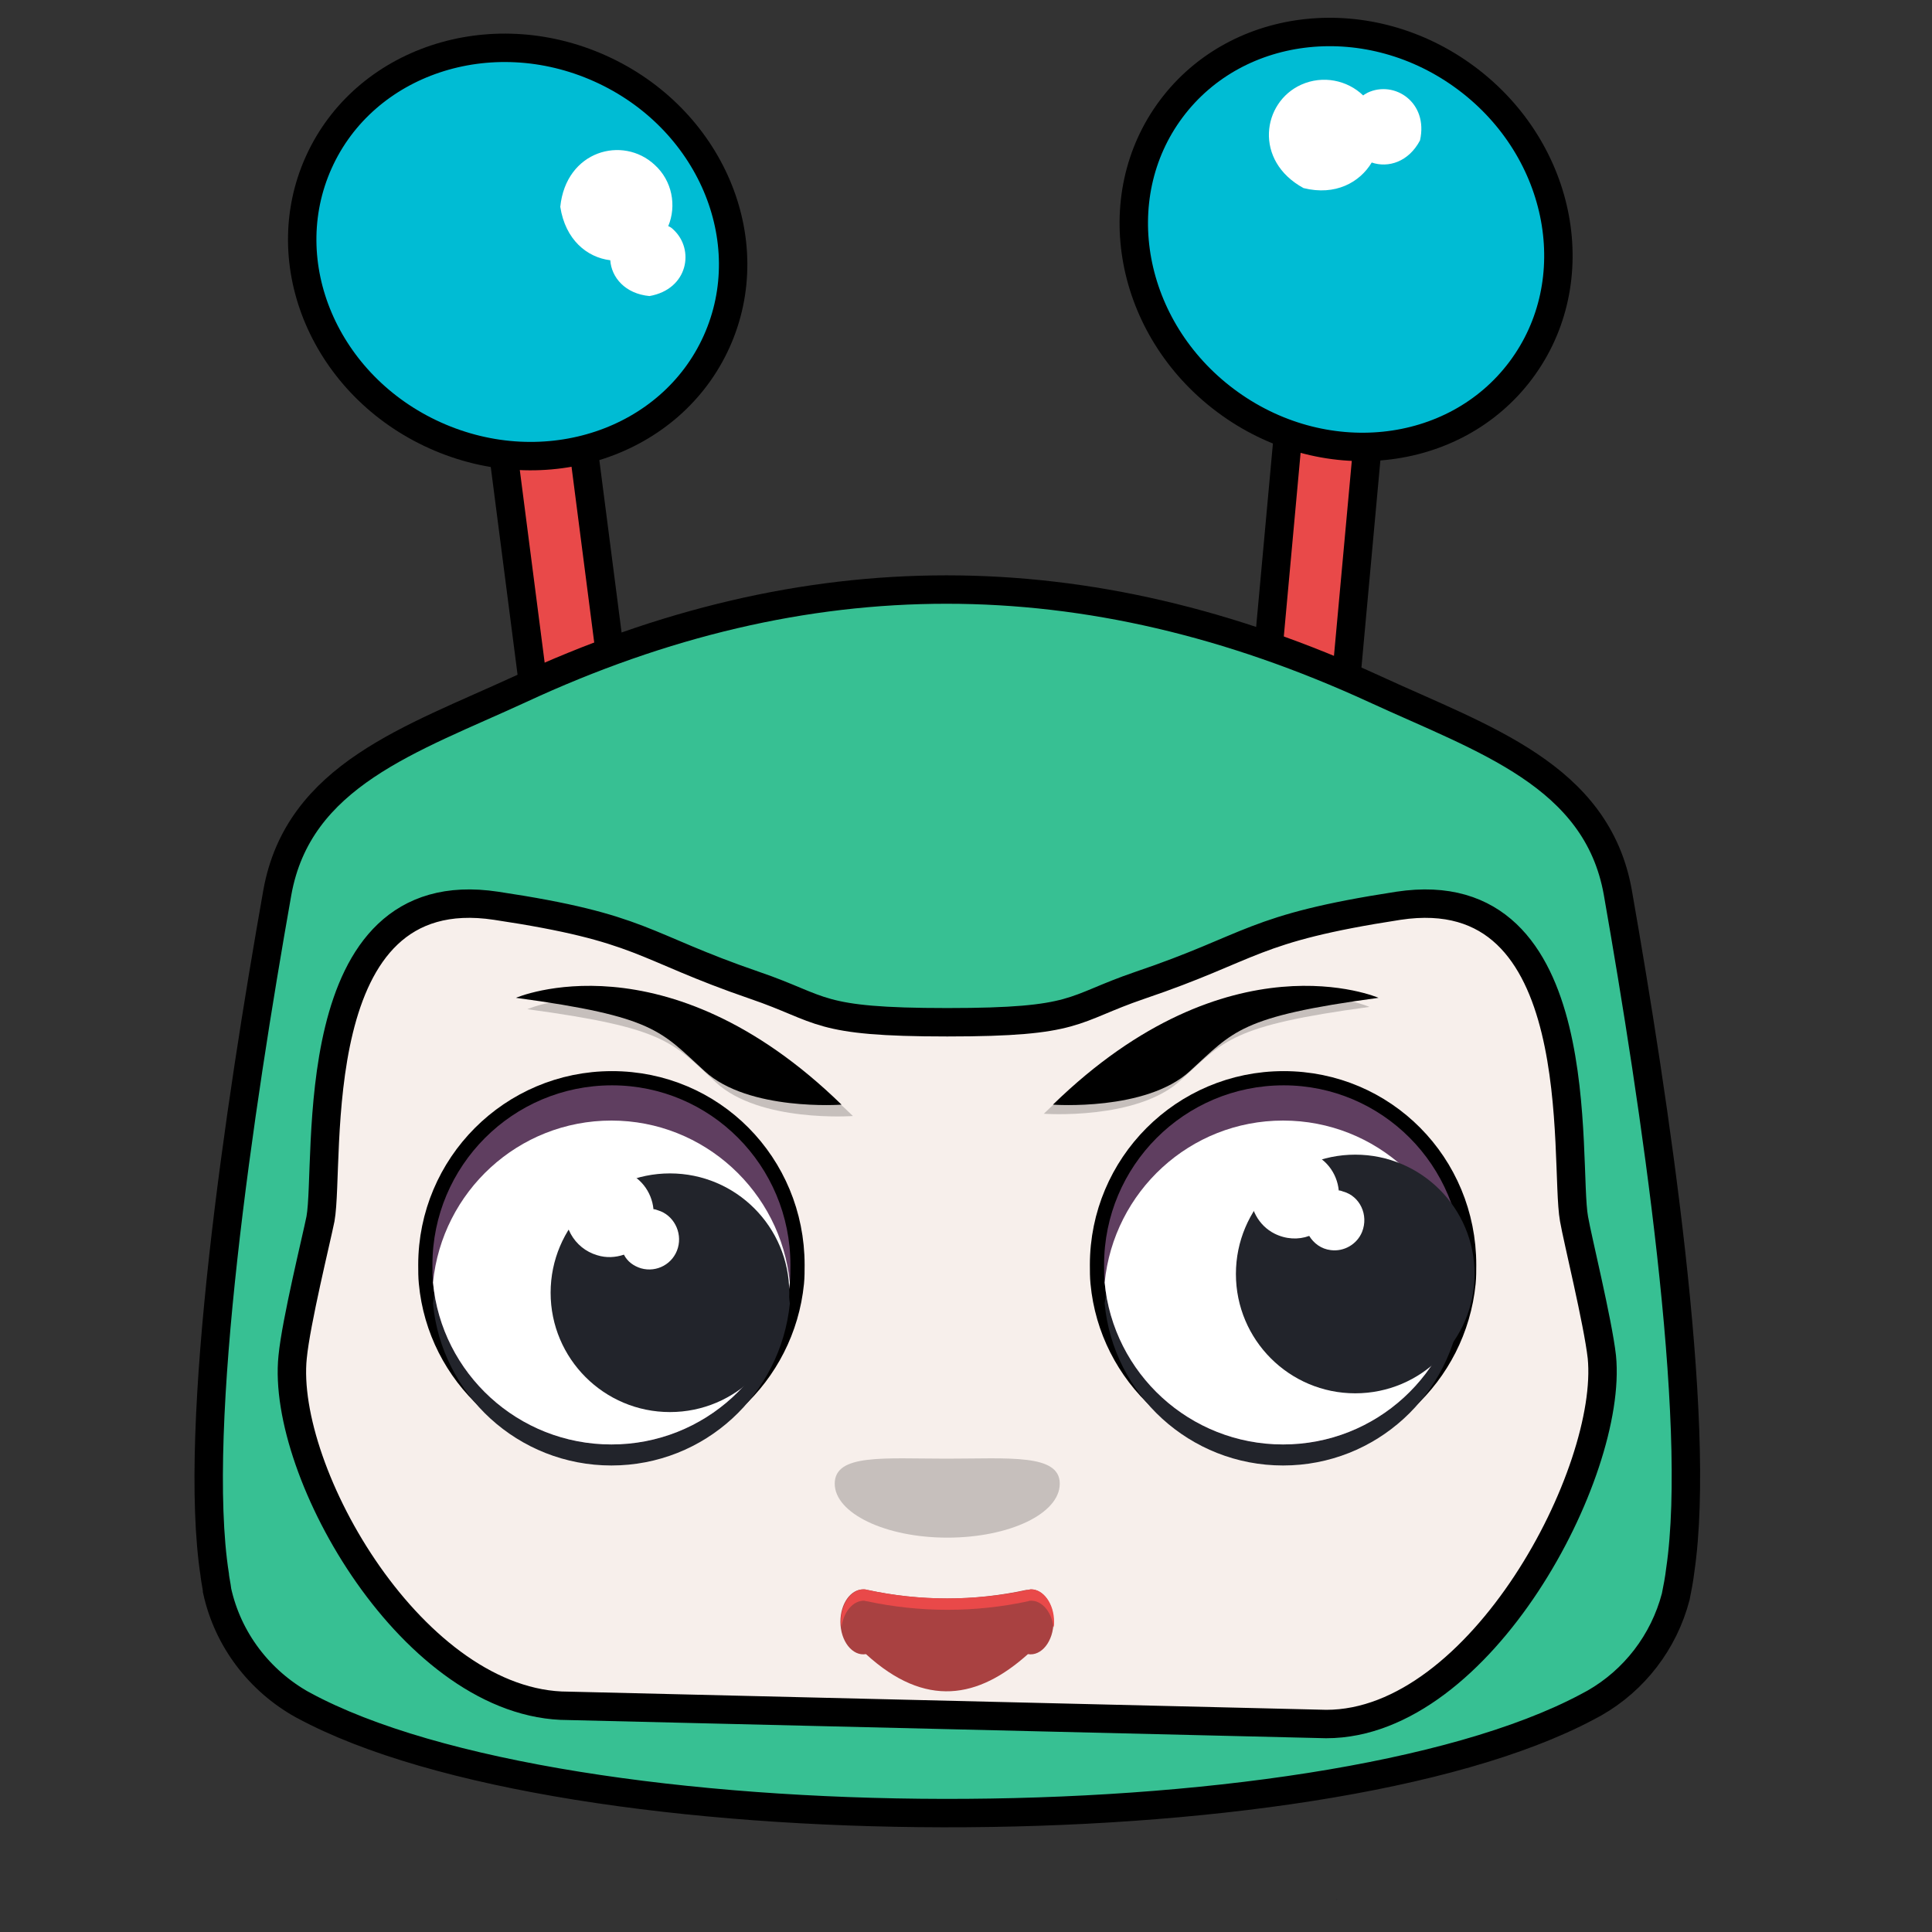 <?xml version="1.0" encoding="utf-8"?>
<!-- Generator: Adobe Illustrator 27.1.1, SVG Export Plug-In . SVG Version: 6.00 Build 0)  -->
<svg version="1.1" id="Calque_1" xmlns="http://www.w3.org/2000/svg" xmlns:xlink="http://www.w3.org/1999/xlink" x="0px" y="0px"
	 viewBox="0 0 340 340" style="enable-background:new 0 0 340 340;" xml:space="preserve">
<rect x="0" y="0" width="340" height="340" fill="#333333" stroke="none"/>
<style type="text/css">
	.st0{fill:none;}
	.st1{fill:#22242B;}
	.st2{opacity:0.2;}
	.st3{fill:#00BCD4;}
	.st4{fill:#FFFFFF;}
	.st5{fill:#584464;}
	.st6{fill:#F3DBCE;stroke:#000000;stroke-width:5;stroke-miterlimit:10;}
	.st7{fill:#A67D65;stroke:#000000;stroke-width:5;stroke-miterlimit:10;}
	.st8{fill:#6CC09A;stroke:#000000;stroke-width:5;stroke-miterlimit:10;}
	.st9{fill:#E8E8E7;stroke:#000000;stroke-width:5;stroke-miterlimit:10;}
	.st10{fill:#22242B;stroke:#000000;stroke-width:5;stroke-miterlimit:10;}
	.st11{opacity:0.2;stroke:#000000;stroke-width:5;stroke-miterlimit:10;}
	.st12{fill:#00BCD4;stroke:#000000;stroke-width:5;stroke-miterlimit:10;}
	.st13{fill:none;stroke:#000000;stroke-width:5;stroke-miterlimit:10;}
	.st14{fill:#5F3E60;}
	.st15{fill:none;stroke:#313333;stroke-width:5;stroke-miterlimit:10;}
	.st16{fill:#313333;}
	.st17{fill:#6D7172;stroke:#000000;stroke-width:5;stroke-miterlimit:10;}
	.st18{fill:#FAE21F;}
	.st19{opacity:0.15;clip-path:url(#SVGID_00000133510849094957396390000004696334296433343616_);fill:#FAE21F;}
	.st20{opacity:0.2;clip-path:url(#SVGID_00000008123971672277434720000011769776045911233698_);fill:#FAE21F;}
	.st21{opacity:0.1;clip-path:url(#SVGID_00000105411585910495564630000006431902544951533733_);fill:#FAE21F;}
	.st22{clip-path:url(#SVGID_00000145760415155376555570000010377442873388354716_);fill:#FAE21F;}
	.st23{opacity:0.13;clip-path:url(#SVGID_00000137092887932740674400000006544240221002119553_);fill:#FAE21F;}
	.st24{opacity:0.1;clip-path:url(#SVGID_00000018223584160786712760000001101092478306558593_);fill:#FAE21F;}
	.st25{opacity:0.1;clip-path:url(#SVGID_00000009570289624212132420000011586863263873688252_);fill:#FAE21F;}
	.st26{clip-path:url(#SVGID_00000058575806307214930010000013461197258127588287_);fill:#FAE21F;}
	.st27{clip-path:url(#SVGID_00000183248076385902331020000014987999715969008773_);fill:#FAE21F;}
	.st28{clip-path:url(#SVGID_00000061465772651431064420000009981606786976190124_);fill:#FAE21F;}
	.st29{clip-path:url(#SVGID_00000019653227644033513680000015300265216665469078_);fill:#FAE21F;}
	.st30{opacity:0.15;clip-path:url(#SVGID_00000130629098665348123290000013722786509081369236_);fill:#181919;}
	.st31{opacity:0.2;clip-path:url(#SVGID_00000102520581545339422450000015002611714523098794_);fill:#181919;}
	.st32{opacity:0.1;clip-path:url(#SVGID_00000106145933226398017990000016481914007600229009_);fill:#181919;}
	.st33{clip-path:url(#SVGID_00000137833926722995378320000006697993917867306916_);fill:#1E202E;}
	.st34{fill:#422827;}
	.st35{opacity:0.13;clip-path:url(#SVGID_00000181084952965301602370000002148753237714091395_);fill:#181919;}
	.st36{opacity:0.1;clip-path:url(#SVGID_00000098202748294120920070000014013308696320430260_);fill:#181919;}
	.st37{opacity:0.1;clip-path:url(#SVGID_00000057117217895606792760000003072566394301322405_);fill:#181919;}
	.st38{clip-path:url(#SVGID_00000154383826802247189390000016840988489948326038_);fill:#1E202E;}
	.st39{clip-path:url(#SVGID_00000165931028986492843410000011965252072243912379_);fill:#1E202E;}
	.st40{fill:#DE3942;}
	.st41{fill:#18181E;}
	.st42{clip-path:url(#SVGID_00000054243005504710716750000011081469239348633729_);fill:#FFFFFF;}
	.st43{clip-path:url(#SVGID_00000018923858650875291740000004860155421041204925_);fill:#FFFFFF;}
	.st44{fill:#242258;}
	.st45{fill:#EF548B;}
	.st46{fill:#0087A3;}
	.st47{fill:#37C093;}
	.st48{fill:#FF3D00;}
	.st49{fill:#EF548B;stroke:#000000;stroke-width:5;stroke-miterlimit:10;}
	.st50{fill:#F7EFEB;stroke:#000000;stroke-width:5;stroke-miterlimit:10;}
	.st51{fill:#E83131;}
	.st52{fill:#A94141;}
	.st53{fill:#E94949;}
	.st54{fill:#825626;stroke:#000000;stroke-width:5;stroke-miterlimit:10;}
	.st55{opacity:0.72;fill:#D9B29C;}
	.st56{stroke:#000000;stroke-width:5;stroke-miterlimit:10;}
	.st57{fill:#FFFFFF;stroke:#000000;stroke-width:5;stroke-miterlimit:10;}
	.st58{fill:#E94949;stroke:#000000;stroke-width:5;stroke-miterlimit:10;}
	.st59{fill:#37C093;stroke:#000000;stroke-width:5;stroke-miterlimit:10;}
	.st60{fill:#825626;}
	.st61{fill:#F7EFEB;}
	.st62{fill:#EAF286;}
	.st63{fill:#50FA7B;}
	.st64{fill:#8AE9FD;}
	.st65{fill:#FF79C6;}
	.st66{fill:#BE93F9;}
	.st67{fill:#00A7D9;}
	.st68{fill:#BE93F9;stroke:#000000;stroke-width:5;stroke-miterlimit:10;}
	.st69{fill:#FF79C6;stroke:#000000;stroke-width:5;stroke-miterlimit:10;}
	.st70{fill:#8AE9FD;stroke:#000000;stroke-width:5;stroke-miterlimit:10;}
	.st71{fill:#50FA7B;stroke:#000000;stroke-width:5;stroke-miterlimit:10;}
	.st72{fill:#EAF286;stroke:#000000;stroke-width:5;stroke-miterlimit:10;}
	.st73{opacity:0.15;clip-path:url(#SVGID_00000147935242114091847400000011918585498319856318_);fill:#FAE21F;}
	.st74{opacity:0.2;clip-path:url(#SVGID_00000093167610608876826990000006201547873038776978_);fill:#FAE21F;}
	.st75{opacity:0.1;clip-path:url(#SVGID_00000116229911054527732370000016138307368478835099_);fill:#FAE21F;}
	.st76{clip-path:url(#SVGID_00000137112392482573744980000005255319533233912192_);fill:#FAE21F;}
	.st77{opacity:0.13;clip-path:url(#SVGID_00000014598447290076128310000005842999541996685482_);fill:#FAE21F;}
	.st78{opacity:0.1;clip-path:url(#SVGID_00000084521827660314912930000007896802544005387168_);fill:#FAE21F;}
	.st79{opacity:0.1;clip-path:url(#SVGID_00000047056825989702165180000006536737108506676647_);fill:#FAE21F;}
	.st80{clip-path:url(#SVGID_00000098203423725219365210000014705435981219168656_);fill:#FAE21F;}
	.st81{clip-path:url(#SVGID_00000029023767923569142120000014861969201273944476_);fill:#FAE21F;}
	.st82{clip-path:url(#SVGID_00000006675319301776078700000002301298964672572307_);fill:#FAE21F;}
	.st83{clip-path:url(#SVGID_00000122722602519738298890000000340721730600928137_);fill:#FAE21F;}
	.st84{opacity:0.15;clip-path:url(#SVGID_00000089547391287581535340000009854592362002619582_);fill:#181919;}
	.st85{opacity:0.2;clip-path:url(#SVGID_00000098935096358598604130000016809267726707527300_);fill:#181919;}
	.st86{opacity:0.1;clip-path:url(#SVGID_00000017500144504713218150000008437916998949299355_);fill:#181919;}
	.st87{clip-path:url(#SVGID_00000106839165164700929970000001959343000475028365_);fill:#1E202E;}
	.st88{opacity:0.13;clip-path:url(#SVGID_00000089560539451406642200000009445030652598001810_);fill:#181919;}
	.st89{opacity:0.1;clip-path:url(#SVGID_00000159456414891149254080000005824937091555452069_);fill:#181919;}
	.st90{opacity:0.1;clip-path:url(#SVGID_00000078730952552071911420000003658770156099480196_);fill:#181919;}
	.st91{clip-path:url(#SVGID_00000172400092987073001720000003267398034279267250_);fill:#1E202E;}
	.st92{clip-path:url(#SVGID_00000027602864183531849940000003188511645504823224_);fill:#1E202E;}
	.st93{clip-path:url(#SVGID_00000016772557971892333580000011705336193239629184_);fill:#FFFFFF;}
	.st94{clip-path:url(#SVGID_00000009587316328048842880000003340705762041739197_);fill:#FFFFFF;}
	.st95{opacity:0.15;clip-path:url(#SVGID_00000111174503450159314700000010791064390465940158_);fill:#FAE21F;}
	.st96{opacity:0.2;clip-path:url(#SVGID_00000165920316408726023580000014654387743758918826_);fill:#FAE21F;}
	.st97{opacity:0.1;clip-path:url(#SVGID_00000023282219081715112140000004315504468327185083_);fill:#FAE21F;}
	.st98{clip-path:url(#SVGID_00000055694302932574886590000013998730585742035077_);fill:#FAE21F;}
	.st99{opacity:0.13;clip-path:url(#SVGID_00000081634211090270970650000006193515003696679552_);fill:#FAE21F;}
	.st100{opacity:0.1;clip-path:url(#SVGID_00000011019377102533480750000010593919088697467800_);fill:#FAE21F;}
	.st101{opacity:0.1;clip-path:url(#SVGID_00000168089490829662593880000006422389446631775917_);fill:#FAE21F;}
	.st102{clip-path:url(#SVGID_00000007426230157620161100000001193221285136516535_);fill:#FAE21F;}
	.st103{clip-path:url(#SVGID_00000174593444748913213660000008279677440682825638_);fill:#FAE21F;}
	.st104{clip-path:url(#SVGID_00000137826361864365699550000012730423295287233946_);fill:#FAE21F;}
	.st105{clip-path:url(#SVGID_00000002378950898607403950000009219212668181078445_);fill:#FAE21F;}
	.st106{opacity:0.15;clip-path:url(#SVGID_00000091716774761575182990000010818672102392305811_);fill:#181919;}
	.st107{opacity:0.2;clip-path:url(#SVGID_00000023258051528331918460000009605757873403056809_);fill:#181919;}
	.st108{opacity:0.1;clip-path:url(#SVGID_00000170247794502653963000000013792675647856712092_);fill:#181919;}
	.st109{clip-path:url(#SVGID_00000176734649934574169220000000457343507624310463_);fill:#1E202E;}
	.st110{opacity:0.13;clip-path:url(#SVGID_00000160913316102022760390000015130239878907246767_);fill:#181919;}
	.st111{opacity:0.1;clip-path:url(#SVGID_00000114050476741836951970000004609977028907181468_);fill:#181919;}
	.st112{opacity:0.1;clip-path:url(#SVGID_00000035524765776034390410000007698604788104553863_);fill:#181919;}
	.st113{clip-path:url(#SVGID_00000170982080700270666960000008781231302559569597_);fill:#1E202E;}
	.st114{clip-path:url(#SVGID_00000175302698610897277180000016329909067881837956_);fill:#1E202E;}
	.st115{clip-path:url(#SVGID_00000155129792940218690550000007484403465789343144_);fill:#FFFFFF;}
	.st116{clip-path:url(#SVGID_00000155863783207220859770000011709627527879478712_);fill:#FFFFFF;}
	.st117{fill:#F3DBCE;}
	.st118{fill:#E8E8E7;}
	.st119{fill:#6D7172;}
	.st120{opacity:0.15;clip-path:url(#SVGID_00000011712428383376722190000011308871852157652666_);fill:#FAE21F;}
	.st121{opacity:0.2;clip-path:url(#SVGID_00000018236561588237237190000003720646223355430556_);fill:#FAE21F;}
	.st122{opacity:0.1;clip-path:url(#SVGID_00000142160606965856139150000002107344575565505461_);fill:#FAE21F;}
	.st123{clip-path:url(#SVGID_00000157268218549914827770000007616298713671759014_);fill:#FAE21F;}
	.st124{opacity:0.13;clip-path:url(#SVGID_00000157997857214822431490000017414397896735121582_);fill:#FAE21F;}
	.st125{opacity:0.1;clip-path:url(#SVGID_00000017495393723192915880000005894168419088940680_);fill:#FAE21F;}
	.st126{opacity:0.1;clip-path:url(#SVGID_00000111187084899066839600000013472053171764038838_);fill:#FAE21F;}
	.st127{clip-path:url(#SVGID_00000057110461270568061980000011292224123849582762_);fill:#FAE21F;}
	.st128{clip-path:url(#SVGID_00000152965868657322025340000002768235468837189039_);fill:#FAE21F;}
	.st129{clip-path:url(#SVGID_00000047748514192266270910000013888135236033985469_);fill:#FAE21F;}
	.st130{clip-path:url(#SVGID_00000082334038754911046460000010266984436112459198_);fill:#FAE21F;}
	.st131{opacity:0.15;clip-path:url(#SVGID_00000173147851462750389070000013382567643927306673_);fill:#181919;}
	.st132{opacity:0.2;clip-path:url(#SVGID_00000010995408974180035290000015393257239848746430_);fill:#181919;}
	.st133{opacity:0.1;clip-path:url(#SVGID_00000020395734651748402550000013014762484642787982_);fill:#181919;}
	.st134{clip-path:url(#SVGID_00000080177802341366047550000007953670322907033744_);fill:#1E202E;}
	.st135{opacity:0.13;clip-path:url(#SVGID_00000096041561844580532220000002259466364956348544_);fill:#181919;}
	.st136{opacity:0.1;clip-path:url(#SVGID_00000097479633692007073280000012116773531429916547_);fill:#181919;}
	.st137{opacity:0.1;clip-path:url(#SVGID_00000154394319845300591820000016514015084594981534_);fill:#181919;}
	.st138{clip-path:url(#SVGID_00000177476543826691425930000013758835041969693611_);fill:#1E202E;}
	.st139{clip-path:url(#SVGID_00000016065373495663134910000002595697539341254310_);fill:#1E202E;}
	.st140{clip-path:url(#SVGID_00000063591529852217866030000009388520680776548279_);fill:#FFFFFF;}
	.st141{clip-path:url(#SVGID_00000043437877393406668480000017819175482360471946_);fill:#FFFFFF;}
	.st142{fill:#333333;stroke:#000000;stroke-width:5;stroke-miterlimit:10;}
	.st143{fill:#E34B4E;stroke:#000000;stroke-width:5;stroke-miterlimit:10;}
	.st144{fill:#333333;}
	.st145{fill:#E34B4E;}
	.st146{opacity:0.15;clip-path:url(#SVGID_00000181782564250808552310000013732811607372364703_);fill:#FAE21F;}
	.st147{opacity:0.2;clip-path:url(#SVGID_00000013187203767282405110000000151419111942207366_);fill:#FAE21F;}
	.st148{opacity:0.1;clip-path:url(#SVGID_00000077322008917887363930000008160136031033044121_);fill:#FAE21F;}
	.st149{clip-path:url(#SVGID_00000001629683381949428930000011667485565311084970_);fill:#FAE21F;}
	.st150{opacity:0.13;clip-path:url(#SVGID_00000040558892966481472170000017310979405213672080_);fill:#FAE21F;}
	.st151{opacity:0.1;clip-path:url(#SVGID_00000158708743380728245400000006880844139988516542_);fill:#FAE21F;}
	.st152{opacity:0.1;clip-path:url(#SVGID_00000101066336848526363070000001244486168342936733_);fill:#FAE21F;}
	.st153{clip-path:url(#SVGID_00000109732086705736269920000012651915749312362940_);fill:#FAE21F;}
	.st154{clip-path:url(#SVGID_00000058569656365284975170000005995363877768684188_);fill:#FAE21F;}
	.st155{clip-path:url(#SVGID_00000129190944525671652880000002497054226267920569_);fill:#FAE21F;}
	.st156{clip-path:url(#SVGID_00000135669881247924021270000007689959484021655945_);fill:#FAE21F;}
	.st157{opacity:0.15;clip-path:url(#SVGID_00000126306871701933817080000001269407018355264138_);fill:#181919;}
	.st158{opacity:0.2;clip-path:url(#SVGID_00000016759318559201777210000016572698174059261373_);fill:#181919;}
	.st159{opacity:0.1;clip-path:url(#SVGID_00000019667885798987740040000010810493733448149133_);fill:#181919;}
	.st160{clip-path:url(#SVGID_00000167373709869927692980000015393166044190679689_);fill:#1E202E;}
	.st161{opacity:0.13;clip-path:url(#SVGID_00000176728249062595843270000003663918100675194814_);fill:#181919;}
	.st162{opacity:0.1;clip-path:url(#SVGID_00000168110755745630989970000005422184516265268370_);fill:#181919;}
	.st163{opacity:0.1;clip-path:url(#SVGID_00000104704740981714529340000018042338594764528828_);fill:#181919;}
	.st164{clip-path:url(#SVGID_00000097479176453827488240000010704075738622348696_);fill:#1E202E;}
	.st165{clip-path:url(#SVGID_00000161624133698595393700000008007267067259564441_);fill:#1E202E;}
	.st166{clip-path:url(#SVGID_00000016048399710900390330000016577614551328571316_);fill:#FFFFFF;}
	.st167{clip-path:url(#SVGID_00000183221538426924845980000011887073137937499058_);fill:#FFFFFF;}
	.st168{opacity:0.66;fill:#FFFFFF;stroke:#000000;stroke-width:5;stroke-miterlimit:10;}
	.st169{fill:#EAF2DC;stroke:#000000;stroke-width:5;stroke-miterlimit:10;}
	.st170{fill:#A94141;stroke:#000000;stroke-width:5;stroke-miterlimit:10;}
	.st171{fill:#E8E8E7;stroke:#6D7172;stroke-width:5;stroke-miterlimit:10;}
	.st172{fill:#E2BFA9;}
	.st173{fill:#A67D65;}
	.st174{fill:#D9B29C;}
	.st175{opacity:0.15;clip-path:url(#SVGID_00000088123252357192664620000001396118762643515032_);fill:#FAE21F;}
	.st176{opacity:0.2;clip-path:url(#SVGID_00000165220544020451844570000000839872453488826302_);fill:#FAE21F;}
	.st177{opacity:0.1;clip-path:url(#SVGID_00000171719059412330635990000006507504129946026151_);fill:#FAE21F;}
	.st178{clip-path:url(#SVGID_00000070801739066591331790000016427564030420007342_);fill:#FAE21F;}
	.st179{opacity:0.13;clip-path:url(#SVGID_00000022518669945985093950000015591929478553221551_);fill:#FAE21F;}
	.st180{opacity:0.1;clip-path:url(#SVGID_00000091737715925837355020000006440929388323494046_);fill:#FAE21F;}
	.st181{opacity:0.1;clip-path:url(#SVGID_00000139295616116629434210000016788183565157065105_);fill:#FAE21F;}
	.st182{clip-path:url(#SVGID_00000132078154979894790650000004811149402354065292_);fill:#FAE21F;}
	.st183{clip-path:url(#SVGID_00000176723778712050589340000016556620549874751134_);fill:#FAE21F;}
	.st184{clip-path:url(#SVGID_00000177448920334874781910000009430703659534804363_);fill:#FAE21F;}
	.st185{clip-path:url(#SVGID_00000036962520615989455290000014638036778745191570_);fill:#FAE21F;}
	.st186{opacity:0.15;clip-path:url(#SVGID_00000070803739412357455970000009027547900143271313_);fill:#181919;}
	.st187{opacity:0.2;clip-path:url(#SVGID_00000165925263243930317930000006710485461970659740_);fill:#181919;}
	.st188{opacity:0.1;clip-path:url(#SVGID_00000108281931032400462840000008163806870852302747_);fill:#181919;}
	.st189{clip-path:url(#SVGID_00000095321252478681821980000010924024079847486642_);fill:#1E202E;}
	.st190{opacity:0.13;clip-path:url(#SVGID_00000109022616298547009600000008393373305408284548_);fill:#181919;}
	.st191{opacity:0.1;clip-path:url(#SVGID_00000095309878202425361540000000012271667013753999_);fill:#181919;}
	.st192{opacity:0.1;clip-path:url(#SVGID_00000119077479927384968100000009712409537028598677_);fill:#181919;}
	.st193{clip-path:url(#SVGID_00000137852458137133179350000017666034558247649446_);fill:#1E202E;}
	.st194{clip-path:url(#SVGID_00000067923412916995454710000002036997211898778253_);fill:#1E202E;}
	.st195{clip-path:url(#SVGID_00000026126134692156491630000010067969535815152259_);fill:#FFFFFF;}
	.st196{clip-path:url(#SVGID_00000036955462606427608770000011395033758271143566_);fill:#FFFFFF;}
	.st197{opacity:0.11;fill:#FFFFFF;}
	.st198{opacity:0.15;clip-path:url(#SVGID_00000112601239091738536460000001137888589655068580_);fill:#FAE21F;}
	.st199{opacity:0.2;clip-path:url(#SVGID_00000043433466312520885600000013645422545778298033_);fill:#FAE21F;}
	.st200{opacity:0.1;clip-path:url(#SVGID_00000181052287381651941590000006522421357210456245_);fill:#FAE21F;}
	.st201{clip-path:url(#SVGID_00000132060638937931218140000007071334209741053850_);fill:#FAE21F;}
	.st202{opacity:0.13;clip-path:url(#SVGID_00000020386436848037153180000003264086070243058097_);fill:#FAE21F;}
	.st203{opacity:0.1;clip-path:url(#SVGID_00000021090894737489499340000015630441737496609421_);fill:#FAE21F;}
	.st204{opacity:0.1;clip-path:url(#SVGID_00000148640035421498152050000011568641747199239062_);fill:#FAE21F;}
	.st205{clip-path:url(#SVGID_00000073696997802148503880000012345851584494096783_);fill:#FAE21F;}
	.st206{clip-path:url(#SVGID_00000064334894369038126620000001621560510029266603_);fill:#FAE21F;}
	.st207{clip-path:url(#SVGID_00000165934334945247905820000016584116959258464423_);fill:#FAE21F;}
	.st208{clip-path:url(#SVGID_00000101096823250745155840000010721894491070976136_);fill:#FAE21F;}
	.st209{opacity:0.15;clip-path:url(#SVGID_00000062163793207952826830000009496419323774583983_);fill:#181919;}
	.st210{opacity:0.2;clip-path:url(#SVGID_00000167364591422633185590000017508244724915420294_);fill:#181919;}
	.st211{opacity:0.1;clip-path:url(#SVGID_00000111180930099987436480000016062386336814021000_);fill:#181919;}
	.st212{clip-path:url(#SVGID_00000077294305822969915010000004896344991857442487_);fill:#1E202E;}
	.st213{opacity:0.13;clip-path:url(#SVGID_00000024719812592668855130000017707861037418597003_);fill:#181919;}
	.st214{opacity:0.1;clip-path:url(#SVGID_00000045602000661349695730000002385408094701859998_);fill:#181919;}
	.st215{opacity:0.1;clip-path:url(#SVGID_00000094579786277475414050000005634775913824460723_);fill:#181919;}
	.st216{clip-path:url(#SVGID_00000065787197134155325370000009818217824740400554_);fill:#1E202E;}
	.st217{clip-path:url(#SVGID_00000082366469705332243360000003867609153163965879_);fill:#1E202E;}
	.st218{clip-path:url(#SVGID_00000000187647375057504680000003264814134984140443_);fill:#FFFFFF;}
	.st219{clip-path:url(#SVGID_00000142875672361856921640000007702193393741591965_);fill:#FFFFFF;}
	.st220{fill:#AD6632;stroke:#000000;stroke-width:5;stroke-miterlimit:10;}
	.st221{fill:#FF6464;}
	.st222{fill:#FFFFFF;stroke:#000000;stroke-width:3;stroke-miterlimit:10;}
	.st223{fill:#EAF286;stroke:#000000;stroke-width:3;stroke-miterlimit:10;}
	.st224{fill:#E94949;stroke:#000000;stroke-width:3;stroke-miterlimit:10;}
	.st225{fill:#FFD11D;stroke:#000000;stroke-width:3;stroke-miterlimit:10;}
	.st226{fill:#8AE9FD;stroke:#000000;stroke-width:3;stroke-miterlimit:10;}
	.st227{fill:#FFB44B;stroke:#000000;stroke-width:3;stroke-miterlimit:10;}
	.st228{fill:none;stroke:#000000;stroke-width:2;stroke-miterlimit:10;}
	.st229{fill:#0A0B0C;stroke:#000000;stroke-width:5;stroke-miterlimit:10;}
	.st230{fill:#FFDDAA;stroke:#000000;stroke-width:5;stroke-miterlimit:10;}
	.st231{fill:#EAEAEA;}
	.st232{opacity:0.18;fill:#FFFFFF;}
	.st233{opacity:0.5;fill:#FFFFFF;}
	.st234{opacity:0.83;fill:#FFFFFF;}
	.st235{fill:#EC7525;}
	.st236{fill:#225EA5;}
	.st237{fill:#103051;stroke:#000000;stroke-width:4;stroke-miterlimit:10;}
	.st238{fill:#E63E6B;}
</style>
<g>
	
		<rect x="89.8" y="42.7" transform="matrix(0.992 -0.128 0.128 0.992 -10.588 13.122)" class="st58" width="14.1" height="92.7"/>
	
		<ellipse transform="matrix(0.41 -0.912 0.912 0.41 13.35 109.263)" class="st12" cx="91.1" cy="44.3" rx="35.4" ry="38.4"/>
	<g>
		
			<rect x="225.7" y="40.6" transform="matrix(0.996 9.108016e-02 -9.108016e-02 0.996 8.889 -20.835)" class="st58" width="14.1" height="92.7"/>
		<ellipse transform="matrix(0.599 -0.801 0.801 0.599 61.325 206.6)" class="st12" cx="236.8" cy="42.1" rx="35.4" ry="38.4"/>
	</g>
	<polygon class="st1" points="235.2,334.2 235.3,334.3 235.2,334.3 	"/>
	<polygon class="st1" points="235.3,334.3 235.2,334.4 235.3,334.2 	"/>
	<polygon class="st1" points="235.1,334.4 235.1,334.4 235.2,334.3 	"/>
	<path class="st59" d="M295.7,276.3c-0.2,1.7-0.5,3.2-0.8,4.7c0,0,0,0,0,0c-2.1,8-7.3,14.7-14.3,18.7c-0.4,0.2-0.9,0.5-1.3,0.7
		c-47.2,25.1-179.6,24.8-225.9-0.3c-0.1,0-0.1-0.1-0.2-0.1c-7.5-4.2-13.1-11.4-15-20.1c0,0,0-0.1,0-0.1c-0.1-0.8-0.3-1.7-0.4-2.5
		c0,0,0,0,0-0.1c-4.1-26.2,4.4-82.8,11-120.1c3.7-20.7,23.6-27,42.7-35.8c50.4-23.4,99.6-23.4,150.5,0c19.1,8.8,39,15.1,42.7,35.7
		C291.2,194.1,299.6,249.8,295.7,276.3z"/>
	<g>
		<path class="st50" d="M100,300.2c-27.1,0-50.6-41.1-48.5-61.4c0.6-6.2,4.2-20.8,4.9-24.3c1.8-10.1-3.4-60.3,30.9-55.1
			c26,3.9,25.4,7.1,45.5,14c12.3,4.2,10.6,6.5,33.9,6.5s21.6-2.3,33.9-6.5c20.1-6.8,19.5-10,45.5-14c34.3-5.2,29.1,45.1,30.9,55.1
			c0.6,3.5,4.2,18.1,4.9,24.3c2,20.3-21.3,64.6-48.5,64.6L100,300.2z"/>
	</g>
	<path class="st13" d="M257.3,222.6c0,1,0,2.1-0.1,3.1c-1.6,16-15,28.5-31.4,28.5s-29.9-12.5-31.4-28.5c-0.1-1-0.1-2-0.1-3.1
		c0-17.4,14.1-31.6,31.6-31.6S257.3,205.1,257.3,222.6z"/>
	<path class="st13" d="M139.1,222.6c0,1,0,2.1-0.1,3.1c-1.6,16-15,28.5-31.4,28.5s-29.9-12.5-31.4-28.5c-0.1-1-0.1-2-0.1-3.1
		c0-17.4,14.1-31.6,31.6-31.6S139.1,205.1,139.1,222.6z"/>
	<g>
		<path class="st1" d="M139,229.4c-1.6,16-15,28.5-31.4,28.5c-16.4,0-29.9-12.5-31.4-28.5c1.6-16,15-28.5,31.4-28.5
			C123.9,200.9,137.4,213.4,139,229.4z"/>
		<path class="st1" d="M257.2,229.4c-1.6,16-15,28.5-31.4,28.5c-16.4,0-29.9-12.5-31.4-28.5c1.6-16,15-28.5,31.4-28.5
			C242.2,200.9,255.6,213.4,257.2,229.4z"/>
		<path class="st14" d="M139.1,222.6c0,1,0,2.1-0.1,3.1c-1.6,16-15,28.5-31.4,28.5c-16.4,0-29.9-12.5-31.4-28.5
			c-0.1-1-0.1-2-0.1-3.1c0-17.4,14.1-31.6,31.6-31.6C125,191,139.1,205.1,139.1,222.6z"/>
		<path class="st4" d="M139,225.7c-1.6,16-15,28.5-31.4,28.5c-16.4,0-29.9-12.5-31.4-28.5c1.6-16,15-28.5,31.4-28.5
			C123.9,197.2,137.4,209.7,139,225.7z"/>
		<path class="st14" d="M257.3,222.6c0,1,0,2.1-0.1,3.1c-1.6,16-15,28.5-31.4,28.5c-16.4,0-29.9-12.5-31.4-28.5
			c-0.1-1-0.1-2-0.1-3.1c0-17.4,14.1-31.6,31.6-31.6C243.2,191,257.3,205.1,257.3,222.6z"/>
		<path class="st4" d="M257.2,225.7c-1.6,16-15,28.5-31.4,28.5c-16.4,0-29.9-12.5-31.4-28.5c1.6-16,15-28.5,31.4-28.5
			C242.2,197.2,255.6,209.7,257.2,225.7z"/>
		<circle class="st1" cx="238.5" cy="224.2" r="21"/>
		<path class="st4" d="M239.7,216.8c-0.9,2.2-3.2,3.5-5.5,3.2c-1.7-0.2-3-1.2-3.8-2.5c-1.9,0.7-4.1,0.6-6.1-0.4
			c-2.8-1.4-4.5-4.5-4.2-7.7c0.5-4.9,5.3-8,9.9-6.7c3.2,0.9,5.3,3.7,5.6,6.8c0.3,0,0.5,0.1,0.8,0.2
			C239.3,210.5,240.9,213.8,239.7,216.8z"/>
		<circle class="st1" cx="117.9" cy="227.5" r="21"/>
		<path class="st4" d="M119.3,219.6c-0.8,2.8-3.7,4.4-6.5,3.6c-1.3-0.4-2.4-1.2-3-2.4c-1.5,0.5-3.1,0.6-4.7,0.1
			c-4.1-1.2-6.5-5.5-5.3-9.6c1.2-4.1,5.5-6.5,9.6-5.3c3.2,0.9,5.3,3.7,5.6,6.8c0.3,0,0.5,0.1,0.8,0.2
			C118.5,213.8,120.1,216.8,119.3,219.6z"/>
	</g>
	<path class="st2" d="M186.5,261.1c0,5.3-8.9,9.5-19.8,9.5s-19.8-4.3-19.8-9.5c0-5.3,8.7-4.4,19.7-4.4
		C177.5,256.7,186.5,255.8,186.5,261.1z"/>
	<g>
		<path d="M171,294L171,294c-0.1,0-0.2,0-0.2,0C170.9,294,170.9,294,171,294z"/>
		<path d="M169.1,293.8l0,0.6c-0.1,0-0.1,0-0.2,0.1c-0.8-0.2-1.5-0.4-2.3-0.5v0c0,0-0.1,0-0.1,0c0,0,0,0,0.1,0s0,0,0.1,0
			c0.4-0.1,0.9-0.1,1.3-0.1c0.1,0,0.2,0,0.4,0C168.6,293.8,168.9,293.8,169.1,293.8z"/>
	</g>
	<g>
		<path class="st60" d="M162.1,294L162.1,294c0.1,0,0.2,0,0.2,0C162.2,294,162.2,294,162.1,294z"/>
		<path class="st60" d="M166.5,294c0,0-0.1,0-0.1,0v0c-0.8,0.1-1.5,0.3-2.3,0.5c-0.1,0-0.1,0-0.2-0.1l0-0.6c0.3,0,0.6,0,0.9,0
			c0.1,0,0.2,0,0.4,0c0.4,0,0.8,0.1,1.2,0.1C166.4,293.9,166.4,294,166.5,294C166.5,294,166.5,294,166.5,294z"/>
	</g>
	<g class="st2">
		<path d="M92.8,177.6c0,0,26.3-11.4,57.3,18.8c0,0-16.4,1.2-24.1-5.9S117.2,180.9,92.8,177.6z"/>
		<path d="M241,177.2c0,0-26.3-11.4-57.3,18.8c0,0,16.4,1.2,24.1-5.9C215.5,183.1,216.6,180.5,241,177.2z"/>
	</g>
	<g>
		<path d="M90.8,175.6c0,0,26.3-11.4,57.3,18.8c0,0-16.4,1.2-24.1-5.9C116.3,181.5,115.3,178.9,90.8,175.6z"/>
		<path d="M242.6,175.6c0,0-26.3-11.4-57.3,18.8c0,0,16.4,1.2,24.1-5.9C217.1,181.5,218.1,178.9,242.6,175.6z"/>
	</g>
	<path class="st4" d="M118.5,40.4c3.8,3.5,2.6,10.5-4.2,11.7c-4.3-0.4-6.7-3.3-6.9-6.3c-4.1-0.5-7.9-3.6-8.8-9.4
		c1-9.9,11-12.6,16.6-7.4c3.1,2.8,3.9,7.2,2.4,10.8C117.9,39.9,118.2,40.1,118.5,40.4z"/>
	<path class="st4" d="M240.7,16.3c4.7-2.2,10.7,1.7,9.2,8.4c-2,3.8-5.6,4.9-8.5,3.9c-2.1,3.5-6.4,5.9-12,4.5
		c-8.8-4.8-7.3-15.1-0.4-18.2c3.8-1.7,8.1-0.8,10.9,1.9C240.1,16.6,240.4,16.5,240.7,16.3z"/>
	<path class="st52" d="M152.4,291.1c-2.4,0.4-4.5-2.3-4.5-5.7c0-3.2,1.8-5.7,4-5.7c0.2,0,0.4,0,0.6,0.1l0.2,0c9.2,2,18.7,2,27.9,0
		l0.2,0c0.2,0,0.4-0.1,0.6-0.1c2.2,0,4,2.5,4,5.7c0,3.4-2.1,6.1-4.5,5.7l0,0C172.2,298.9,162.9,300.7,152.4,291.1z"/>
	<path class="st53" d="M185.5,285.4c0,0.4,0,0.7-0.1,1c-0.3-2.7-2-4.7-3.9-4.7c-0.2,0-0.4,0-0.6,0.1h0c-9.3,2-19,2-28.3,0l0,0
		c-0.2,0-0.4-0.1-0.6-0.1c-1.9,0-3.6,2-3.9,4.7c0-0.3-0.1-0.7-0.1-1c0-3.2,1.8-5.7,4-5.7c0.2,0,0.4,0,0.6,0.1h0c9.3,2,19,2,28.3,0h0
		c0.2,0,0.4-0.1,0.6-0.1C183.6,279.7,185.5,282.2,185.5,285.4z"/>
</g>
</svg>
